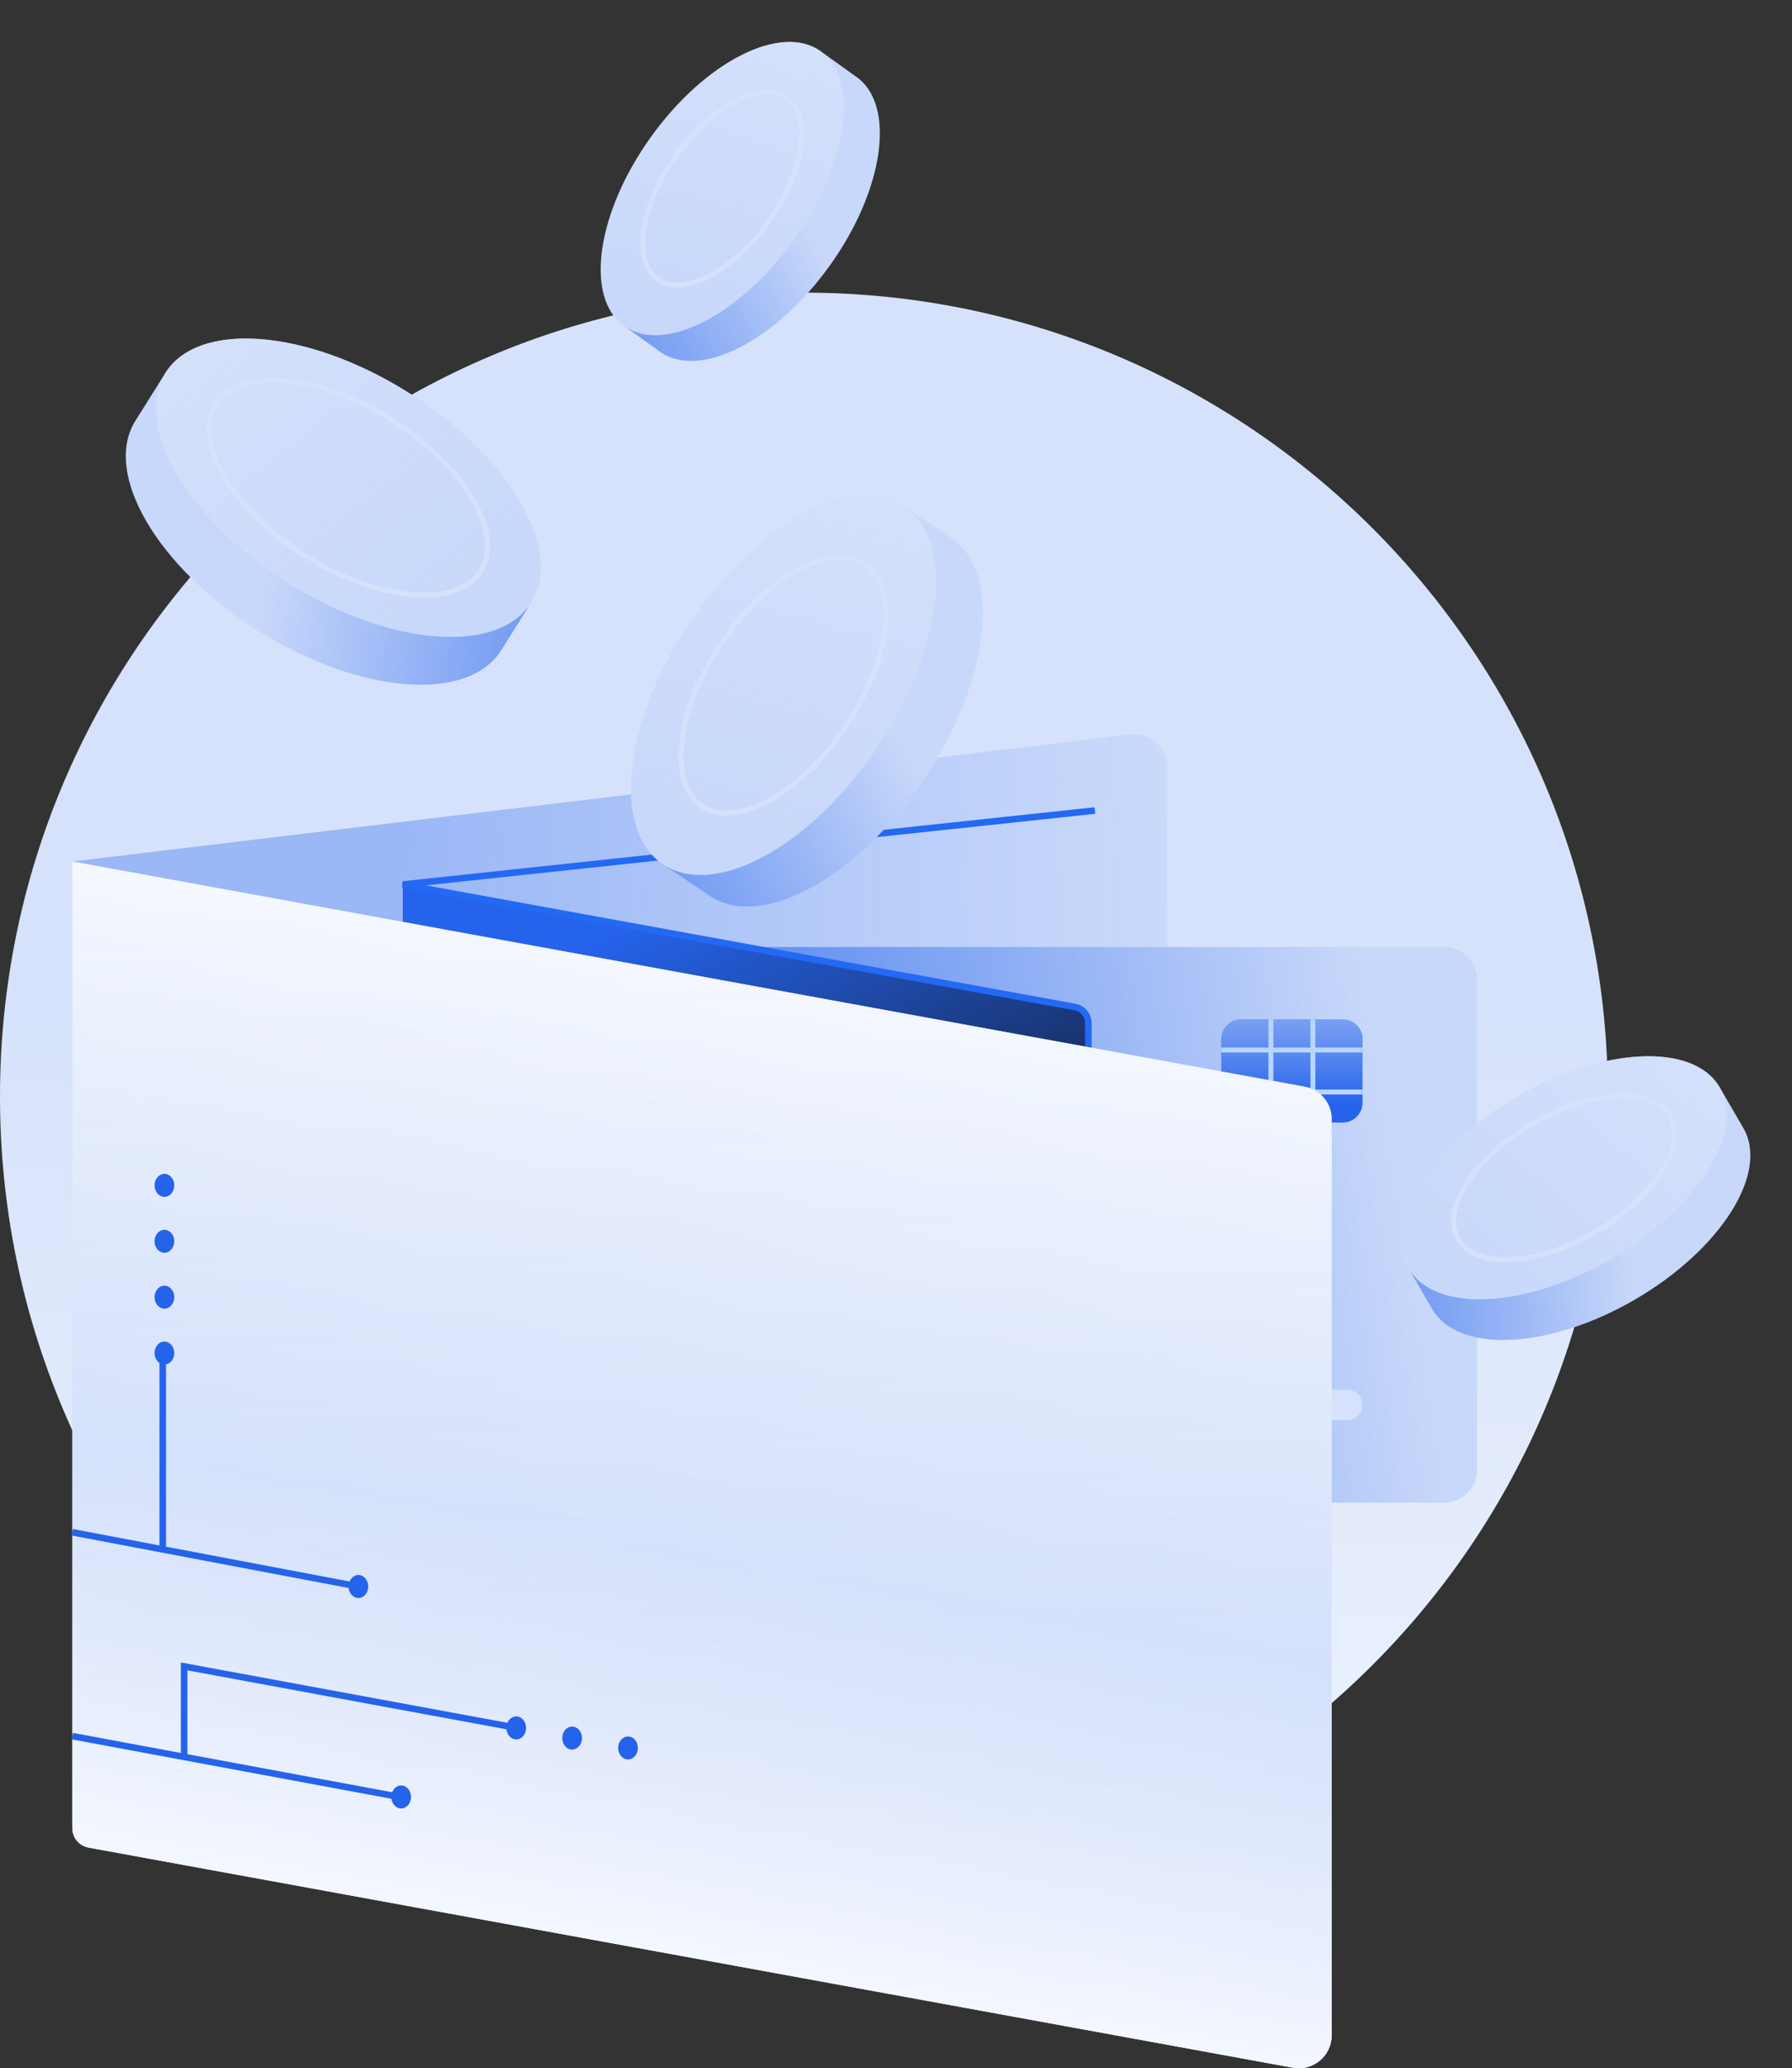 <svg class="w-auto max-w-[16rem] h-40 text-gray-800 dark:text-white" aria-hidden="true" width="545" height="629" viewBox="0 0 545 629" fill="none" xmlns="http://www.w3.org/2000/svg">
<rect x="0" y="0" width="545" height="629" fill="#333333" stroke="none"/>
<path d="M489 333.5C489 468.534 379.534 578 244.5 578C109.466 578 0 468.534 0 333.5C0 198.466 109.466 89 244.5 89C379.534 89 489 198.466 489 333.5Z" fill="#d6e2fb"/>
<path d="M489 333.5C489 468.534 379.534 578 244.5 578C109.466 578 0 468.534 0 333.5C0 198.466 109.466 89 244.5 89C379.534 89 489 198.466 489 333.5Z" fill="url(#paint0_linear_476_349)"/>
<path d="M22 262L343.807 223.344C349.76 222.629 355 227.277 355 233.273V512.129C355 517.191 351.218 521.454 346.193 522.058L28.716 560.193C25.144 560.622 22 557.834 22 554.236V262Z" fill="#d6e2fb"/>
<path d="M22 262L343.807 223.344C349.76 222.629 355 227.277 355 233.273V512.129C355 517.191 351.218 521.454 346.193 522.058L28.716 560.193C25.144 560.622 22 557.834 22 554.236V262Z" fill="url(#paint1_linear_476_349)"/>
<path d="M171.801 298C171.801 292.477 176.278 288 181.801 288L439.196 288C444.719 288 449.196 292.477 449.196 298V447C449.196 452.523 444.719 457 439.196 457H181.801C176.278 457 171.801 452.523 171.801 447L171.801 298Z" fill="#c8d8fa"/>
<path d="M171.801 298C171.801 292.477 176.278 288 181.801 288L439.196 288C444.719 288 449.196 292.477 449.196 298V447C449.196 452.523 444.719 457 439.196 457H181.801C176.278 457 171.801 452.523 171.801 447L171.801 298Z" fill="url(#paint2_linear_476_349)"/>
<path d="M207.781 427.278C207.781 424.714 209.86 422.635 212.424 422.635H249.565C252.129 422.635 254.207 424.714 254.207 427.278C254.207 429.842 252.129 431.921 249.565 431.921H212.424C209.86 431.921 207.781 429.842 207.781 427.278Z" fill="#d6e2fb"/>
<path d="M261.172 427.278C261.172 424.714 263.25 422.635 265.814 422.635H302.955C305.519 422.635 307.598 424.714 307.598 427.278C307.598 429.842 305.519 431.921 302.955 431.921H265.814C263.25 431.921 261.172 429.842 261.172 427.278Z" fill="#d6e2fb"/>
<path d="M314.562 427.278C314.562 424.714 316.641 422.635 319.205 422.635H356.346C358.91 422.635 360.989 424.714 360.989 427.278C360.989 429.842 358.91 431.921 356.346 431.921H319.205C316.641 431.921 314.562 429.842 314.562 427.278Z" fill="#d6e2fb"/>
<path d="M367.949 427.278C367.949 424.714 370.028 422.635 372.592 422.635H409.733C412.297 422.635 414.375 424.714 414.375 427.278C414.375 429.842 412.297 431.921 409.733 431.921H372.592C370.028 431.921 367.949 429.842 367.949 427.278Z" fill="#d6e2fb"/>
<path d="M371.434 316.052C371.434 312.739 374.12 310.052 377.434 310.052H408.378C411.691 310.052 414.378 312.739 414.378 316.052V335.39C414.378 338.704 411.691 341.39 408.378 341.39H377.434C374.12 341.39 371.434 338.704 371.434 335.39V316.052Z" fill="#2563eb"/>
<path d="M371.434 316.052C371.434 312.739 374.12 310.052 377.434 310.052H408.378C411.691 310.052 414.378 312.739 414.378 316.052V335.39C414.378 338.704 411.691 341.39 408.378 341.39H377.434C374.12 341.39 371.434 338.704 371.434 335.39V316.052Z" fill="url(#paint3_linear_476_349)"/>
<path fill-rule="evenodd" clip-rule="evenodd" d="M385.773 341.39V310.052H387.273V341.39H385.773Z" fill="#B7D6FE"/>
<path fill-rule="evenodd" clip-rule="evenodd" d="M398.539 341.39V310.052H400.039V341.39H398.539Z" fill="#B7D6FE"/>
<path fill-rule="evenodd" clip-rule="evenodd" d="M371.435 318.588L414.379 318.588L414.379 320.088L371.435 320.088L371.435 318.588Z" fill="#B7D6FE"/>
<path fill-rule="evenodd" clip-rule="evenodd" d="M371.435 331.355L414.379 331.355L414.379 332.855L371.435 332.855L371.435 331.355Z" fill="#B7D6FE"/>
<path d="M331 312.84V359.5L122.5 316.5V269L325.255 305.953C328.582 306.559 331 309.458 331 312.84Z" fill="#2563eb"/>
<path d="M331 312.84V359.5L122.5 316.5V269L325.255 305.953C328.582 306.559 331 309.458 331 312.84Z" fill="url(#paint4_linear_476_349)"/>
<path fill-rule="evenodd" clip-rule="evenodd" d="M129.493 269.258L333.106 247.494L332.893 245.506L122.393 268.006L122.32 269.984L326.717 307.236C328.618 307.582 330 309.239 330 311.171V359.5H332V311.171C332 308.272 329.927 305.788 327.075 305.268L129.493 269.258Z" fill="#2369F3"/>
<path d="M22 262L396.798 330.501C401.549 331.369 405 335.509 405 340.338V619.007C405 625.249 399.343 629.966 393.202 628.844L26.921 561.899C24.071 561.378 22 558.895 22 555.997V262Z" fill="#d6e2fb"/>
<path d="M22 262L396.798 330.501C401.549 331.369 405 335.509 405 340.338V619.007C405 625.249 399.343 629.966 393.202 628.844L26.921 561.899C24.071 561.378 22 558.895 22 555.997V262Z" fill="url(#paint5_linear_476_349)"/>
<path d="M22 262L396.798 330.501C401.549 331.369 405 335.509 405 340.338V619.007C405 625.249 399.343 629.966 393.202 628.844L26.921 561.899C24.071 561.378 22 558.895 22 555.997V262Z" fill="url(#paint6_linear_476_349)"/>
<path d="M22 262L396.798 330.501C401.549 331.369 405 335.509 405 340.338V619.007C405 625.249 399.343 629.966 393.202 628.844L26.921 561.899C24.071 561.378 22 558.895 22 555.997V262Z" fill="url(#paint7_linear_476_349)"/>
<path fill-rule="evenodd" clip-rule="evenodd" d="M48.499 470.008V412H50.499V470.387L109.185 481.518L108.812 483.482L21.812 466.982L22.185 465.018L48.499 470.008ZM54.999 505.598L154.681 524.017L154.317 525.983L56.999 508.002V533.49L121.682 545.517L121.316 547.483L21.816 528.983L22.182 527.017L54.999 533.119V505.598Z" fill="#2563eb"/>
<path d="M160 525.5C160 527.433 158.657 529 157 529C155.343 529 154 527.433 154 525.5C154 523.567 155.343 522 157 522C158.657 522 160 523.567 160 525.5Z" fill="#2563eb"/>
<path d="M125 546.5C125 548.433 123.657 550 122 550C120.343 550 119 548.433 119 546.5C119 544.567 120.343 543 122 543C123.657 543 125 544.567 125 546.5Z" fill="#2563eb"/>
<path d="M112 482.5C112 484.433 110.657 486 109 486C107.343 486 106 484.433 106 482.5C106 480.567 107.343 479 109 479C110.657 479 112 480.567 112 482.5Z" fill="#2563eb"/>
<path d="M53 411.5C53 413.433 51.657 415 50 415C48.343 415 47 413.433 47 411.5C47 409.567 48.343 408 50 408C51.657 408 53 409.567 53 411.5Z" fill="#2563eb"/>
<path d="M53 394.5C53 396.433 51.657 398 50 398C48.343 398 47 396.433 47 394.5C47 392.567 48.343 391 50 391C51.657 391 53 392.567 53 394.5Z" fill="#2563eb"/>
<path d="M53 377.5C53 379.433 51.657 381 50 381C48.343 381 47 379.433 47 377.5C47 375.567 48.343 374 50 374C51.657 374 53 375.567 53 377.5Z" fill="#2563eb"/>
<path d="M53 360.5C53 362.433 51.657 364 50 364C48.343 364 47 362.433 47 360.5C47 358.567 48.343 357 50 357C51.657 357 53 358.567 53 360.5Z" fill="#2563eb"/>
<path d="M177 528.6C177 530.533 175.657 532.1 174 532.1C172.343 532.1 171 530.533 171 528.6C171 526.667 172.343 525.1 174 525.1C175.657 525.1 177 526.667 177 528.6Z" fill="#2563eb"/>
<path d="M194 531.6C194 533.533 192.657 535.1 191 535.1C189.343 535.1 188 533.533 188 531.6C188 529.667 189.343 528.1 191 528.1C192.657 528.1 194 529.667 194 531.6Z" fill="#2563eb"/>
<path d="M78.607 191.878C47.884 172.605 31.125 143.994 41.174 127.973L49.546 114.628L160.805 184.419L152.433 197.765C142.383 213.786 109.33 211.15 78.607 191.878Z" fill="#c8d8fa"/>
<path d="M78.607 191.878C47.884 172.605 31.125 143.994 41.174 127.973L49.546 114.628L160.805 184.419L152.433 197.765C142.383 213.786 109.33 211.15 78.607 191.878Z" fill="url(#paint8_linear_476_349)"/>
<path d="M50.291 113.438C40.241 129.459 57 158.07 87.723 177.342C118.446 196.614 151.499 199.25 161.549 183.229C171.599 167.208 154.84 138.598 124.117 119.325C93.394 100.053 60.34 97.417 50.291 113.438Z" fill="#c8d8fa"/>
<path d="M50.291 113.438C40.241 129.459 57 158.07 87.723 177.342C118.446 196.614 151.499 199.25 161.549 183.229C171.599 167.208 154.84 138.598 124.117 119.325C93.394 100.053 60.34 97.417 50.291 113.438Z" fill="url(#paint9_linear_476_349)"/>
<path fill-rule="evenodd" clip-rule="evenodd" d="M68.764 144.51C63.879 136.169 62.963 128.617 66.217 123.429C69.471 118.242 76.669 115.779 86.305 116.548C95.858 117.31 107.372 121.244 118.524 128.239C129.676 135.235 138.229 143.888 143.073 152.158C147.958 160.499 148.874 168.051 145.62 173.238C142.366 178.426 135.168 180.888 125.533 180.12C115.979 179.358 104.465 175.424 93.313 168.428C82.161 161.433 73.608 152.779 68.764 144.51ZM92.516 169.699C69.888 155.505 57.544 134.432 64.946 122.632C72.348 110.833 96.693 112.774 119.321 126.969C141.949 141.163 154.293 162.236 146.891 174.035C139.489 185.835 115.144 183.894 92.516 169.699Z" fill="#d6e2fb"/>
<path d="M280.896 237.105C301.165 207.03 304.883 174.081 289.2 163.512L276.136 154.707L202.734 263.618L215.799 272.423C231.481 282.993 260.626 267.18 280.896 237.105Z" fill="#c8d8fa"/>
<path d="M280.896 237.105C301.165 207.03 304.883 174.081 289.2 163.512L276.136 154.707L202.734 263.618L215.799 272.423C231.481 282.993 260.626 267.18 280.896 237.105Z" fill="url(#paint10_linear_476_349)"/>
<path d="M274.97 153.922C290.653 164.491 286.935 197.44 266.665 227.515C246.396 257.59 217.251 273.403 201.568 262.833C185.885 252.263 189.603 219.314 209.873 189.239C230.142 159.164 259.287 143.352 274.97 153.922Z" fill="#c8d8fa"/>
<path d="M274.97 153.922C290.653 164.491 286.935 197.44 266.665 227.515C246.396 257.59 217.251 273.403 201.568 262.833C185.885 252.263 189.603 219.314 209.873 189.239C230.142 159.164 259.287 143.352 274.97 153.922Z" fill="url(#paint11_linear_476_349)"/>
<path fill-rule="evenodd" clip-rule="evenodd" d="M268.426 191.039C269.436 182.086 267.357 175.344 262.663 172.181C257.969 169.018 250.94 169.621 243.021 173.917C235.174 178.175 226.85 185.877 219.989 196.058C213.128 206.238 209.112 216.844 208.111 225.716C207.101 234.668 209.18 241.41 213.874 244.574C218.567 247.737 225.597 247.134 233.516 242.837C241.363 238.58 249.687 230.877 256.548 220.697C263.409 210.517 267.425 199.91 268.426 191.039ZM257.792 221.535C271.728 200.858 274.284 178.204 263.501 170.937C252.719 163.67 232.681 174.542 218.745 195.219C204.809 215.897 202.253 238.551 213.035 245.818C223.818 253.085 243.856 242.213 257.792 221.535Z" fill="#d6e2fb"/>
<path d="M497.21 395.241C523.351 380.048 538.119 356.681 530.197 343.05L523.597 331.695L428.934 386.714L435.533 398.069C443.456 411.7 471.069 410.434 497.21 395.241Z" fill="#c8d8fa"/>
<path d="M497.21 395.241C523.351 380.048 538.119 356.681 530.197 343.05L523.597 331.695L428.934 386.714L435.533 398.069C443.456 411.7 471.069 410.434 497.21 395.241Z" fill="url(#paint12_linear_476_349)"/>
<path d="M523.009 330.682C530.931 344.313 516.162 367.68 490.022 382.873C463.881 398.066 436.268 399.332 428.345 385.701C420.422 372.069 435.191 348.703 461.332 333.51C487.472 318.317 515.086 317.051 523.009 330.682Z" fill="#c8d8fa"/>
<path d="M523.009 330.682C530.931 344.313 516.162 367.68 490.022 382.873C463.881 398.066 436.268 399.332 428.345 385.701C420.422 372.069 435.191 348.703 461.332 333.51C487.472 318.317 515.086 317.051 523.009 330.682Z" fill="url(#paint13_linear_476_349)"/>
<path fill-rule="evenodd" clip-rule="evenodd" d="M504.677 356.002C508.71 349.62 509.556 343.856 507.229 339.853C504.903 335.85 499.475 333.731 491.934 334.077C484.474 334.419 475.38 337.182 466.474 342.358C457.569 347.534 450.666 354.068 446.677 360.38C442.643 366.762 441.797 372.527 444.124 376.53C446.45 380.533 451.878 382.651 459.42 382.306C466.879 381.964 475.973 379.2 484.879 374.024C493.785 368.848 500.687 362.314 504.677 356.002ZM485.633 375.321C503.775 364.777 514.025 348.559 508.526 339.099C503.028 329.638 483.863 330.517 465.721 341.061C447.578 351.606 437.328 367.823 442.827 377.283C448.325 386.744 467.49 385.865 485.633 375.321Z" fill="#d6e2fb"/>
<path d="M252.372 80.764C268.887 57.699 272.525 32.02 260.498 23.408L250.479 16.234L190.672 99.759L200.691 106.933C212.718 115.545 235.857 103.829 252.372 80.764Z" fill="#c8d8fa"/>
<path d="M252.372 80.764C268.887 57.699 272.525 32.02 260.498 23.408L250.479 16.234L190.672 99.759L200.691 106.933C212.718 115.545 235.857 103.829 252.372 80.764Z" fill="url(#paint14_linear_476_349)"/>
<path d="M249.584 15.593C261.612 24.205 257.974 49.885 241.459 72.95C224.943 96.015 201.805 107.731 189.778 99.119C177.75 90.507 181.388 64.828 197.903 41.763C214.418 18.698 237.557 6.981 249.584 15.593Z" fill="#c8d8fa"/>
<path d="M249.584 15.593C261.612 24.205 257.974 49.885 241.459 72.95C224.943 96.015 201.805 107.731 189.778 99.119C177.75 90.507 181.388 64.828 197.903 41.763C214.418 18.698 237.557 6.981 249.584 15.593Z" fill="url(#paint15_linear_476_349)"/>
<path fill-rule="evenodd" clip-rule="evenodd" d="M242.843 44.666C243.806 37.869 242.348 32.825 238.977 30.41C235.605 27.996 230.36 28.241 224.235 31.342C218.184 34.406 211.673 40.091 206.215 47.713C200.757 55.335 197.473 63.331 196.522 70.046C195.559 76.843 197.017 81.888 200.389 84.302C203.76 86.716 209.005 86.472 215.13 83.37C221.181 80.306 227.693 74.621 233.15 66.999C238.608 59.377 241.892 51.382 242.843 44.666ZM234.37 67.873C245.508 52.317 247.961 34.999 239.85 29.191C231.738 23.383 216.134 31.284 204.995 46.84C193.857 62.395 191.404 79.714 199.515 85.522C207.627 91.33 223.232 83.428 234.37 67.873Z" fill="#d6e2fb"/>
<defs>
<linearGradient id="paint0_linear_476_349" x1="245.226" y1="303.637" x2="245.226" y2="771.64" gradientUnits="userSpaceOnUse">
<stop stop-color="white" stop-opacity="0"/>
<stop offset="1" stop-color="white"/>
</linearGradient>
<linearGradient id="paint1_linear_476_349" x1="413" y1="314.5" x2="119.449" y2="316.719" gradientUnits="userSpaceOnUse">
<stop stop-color="#9ab7f6" stop-opacity="0"/>
<stop offset="1" stop-color="#9ab7f6"/>
</linearGradient>
<linearGradient id="paint2_linear_476_349" x1="125.5" y1="328.5" x2="412.291" y2="280.948" gradientUnits="userSpaceOnUse">
<stop stop-color="#2563eb"/>
<stop offset="1" stop-color="#2563eb" stop-opacity="0"/>
</linearGradient>
<linearGradient id="paint3_linear_476_349" x1="392.906" y1="336" x2="392.906" y2="300.5" gradientUnits="userSpaceOnUse">
<stop stop-color="#9ab7f6" stop-opacity="0"/>
<stop offset="1" stop-color="#9ab7f6"/>
</linearGradient>
<linearGradient id="paint4_linear_476_349" x1="234" y1="260" x2="298.5" y2="391.5" gradientUnits="userSpaceOnUse">
<stop stop-color="#111928" stop-opacity="0"/>
<stop offset="1" stop-color="#111928"/>
</linearGradient>
<linearGradient id="paint5_linear_476_349" x1="125.5" y1="528.5" x2="213.5" y2="234.364" gradientUnits="userSpaceOnUse">
<stop stop-color="white" stop-opacity="0"/>
<stop offset="1" stop-color="white"/>
</linearGradient>
<linearGradient id="paint6_linear_476_349" x1="213.5" y1="267.781" x2="213.5" y2="717.228" gradientUnits="userSpaceOnUse">
<stop stop-color="#c8d8fa" stop-opacity="0"/>
<stop offset="1" stop-color="#c8d8fa"/>
</linearGradient>
<linearGradient id="paint7_linear_476_349" x1="213.5" y1="472.498" x2="185.5" y2="626" gradientUnits="userSpaceOnUse">
<stop stop-color="white" stop-opacity="0"/>
<stop offset="1" stop-color="white"/>
</linearGradient>
<linearGradient id="paint8_linear_476_349" x1="235.015" y1="192.092" x2="80.621" y2="174.348" gradientUnits="userSpaceOnUse">
<stop stop-color="#2563eb"/>
<stop offset="1" stop-color="#2563eb" stop-opacity="0"/>
</linearGradient>
<linearGradient id="paint9_linear_476_349" x1="66.647" y1="69.141" x2="152.461" y2="175.237" gradientUnits="userSpaceOnUse">
<stop stop-color="#d6e2fb"/>
<stop offset="1" stop-color="#d6e2fb" stop-opacity="0"/>
</linearGradient>
<linearGradient id="paint10_linear_476_349" x1="138.009" y1="300.723" x2="271.946" y2="221.899" gradientUnits="userSpaceOnUse">
<stop stop-color="#2563eb"/>
<stop offset="1" stop-color="#2563eb" stop-opacity="0"/>
</linearGradient>
<linearGradient id="paint11_linear_476_349" x1="242.057" y1="120.062" x2="206.635" y2="251.842" gradientUnits="userSpaceOnUse">
<stop stop-color="#d6e2fb"/>
<stop offset="1" stop-color="#d6e2fb" stop-opacity="0"/>
</linearGradient>
<linearGradient id="paint12_linear_476_349" x1="366.886" y1="391.018" x2="496.025" y2="380.579" gradientUnits="userSpaceOnUse">
<stop stop-color="#2563eb"/>
<stop offset="1" stop-color="#2563eb" stop-opacity="0"/>
</linearGradient>
<linearGradient id="paint13_linear_476_349" x1="510.628" y1="293.314" x2="436.142" y2="379.297" gradientUnits="userSpaceOnUse">
<stop stop-color="#d6e2fb"/>
<stop offset="1" stop-color="#d6e2fb" stop-opacity="0"/>
</linearGradient>
<linearGradient id="paint14_linear_476_349" x1="139.242" y1="127.334" x2="245.712" y2="68.676" gradientUnits="userSpaceOnUse">
<stop stop-color="#2563eb"/>
<stop offset="1" stop-color="#2563eb" stop-opacity="0"/>
</linearGradient>
<linearGradient id="paint15_linear_476_349" x1="224.602" y1="-11.611" x2="193.983" y2="90.638" gradientUnits="userSpaceOnUse">
<stop stop-color="#d6e2fb"/>
<stop offset="1" stop-color="#d6e2fb" stop-opacity="0"/>
</linearGradient>
</defs>
</svg>